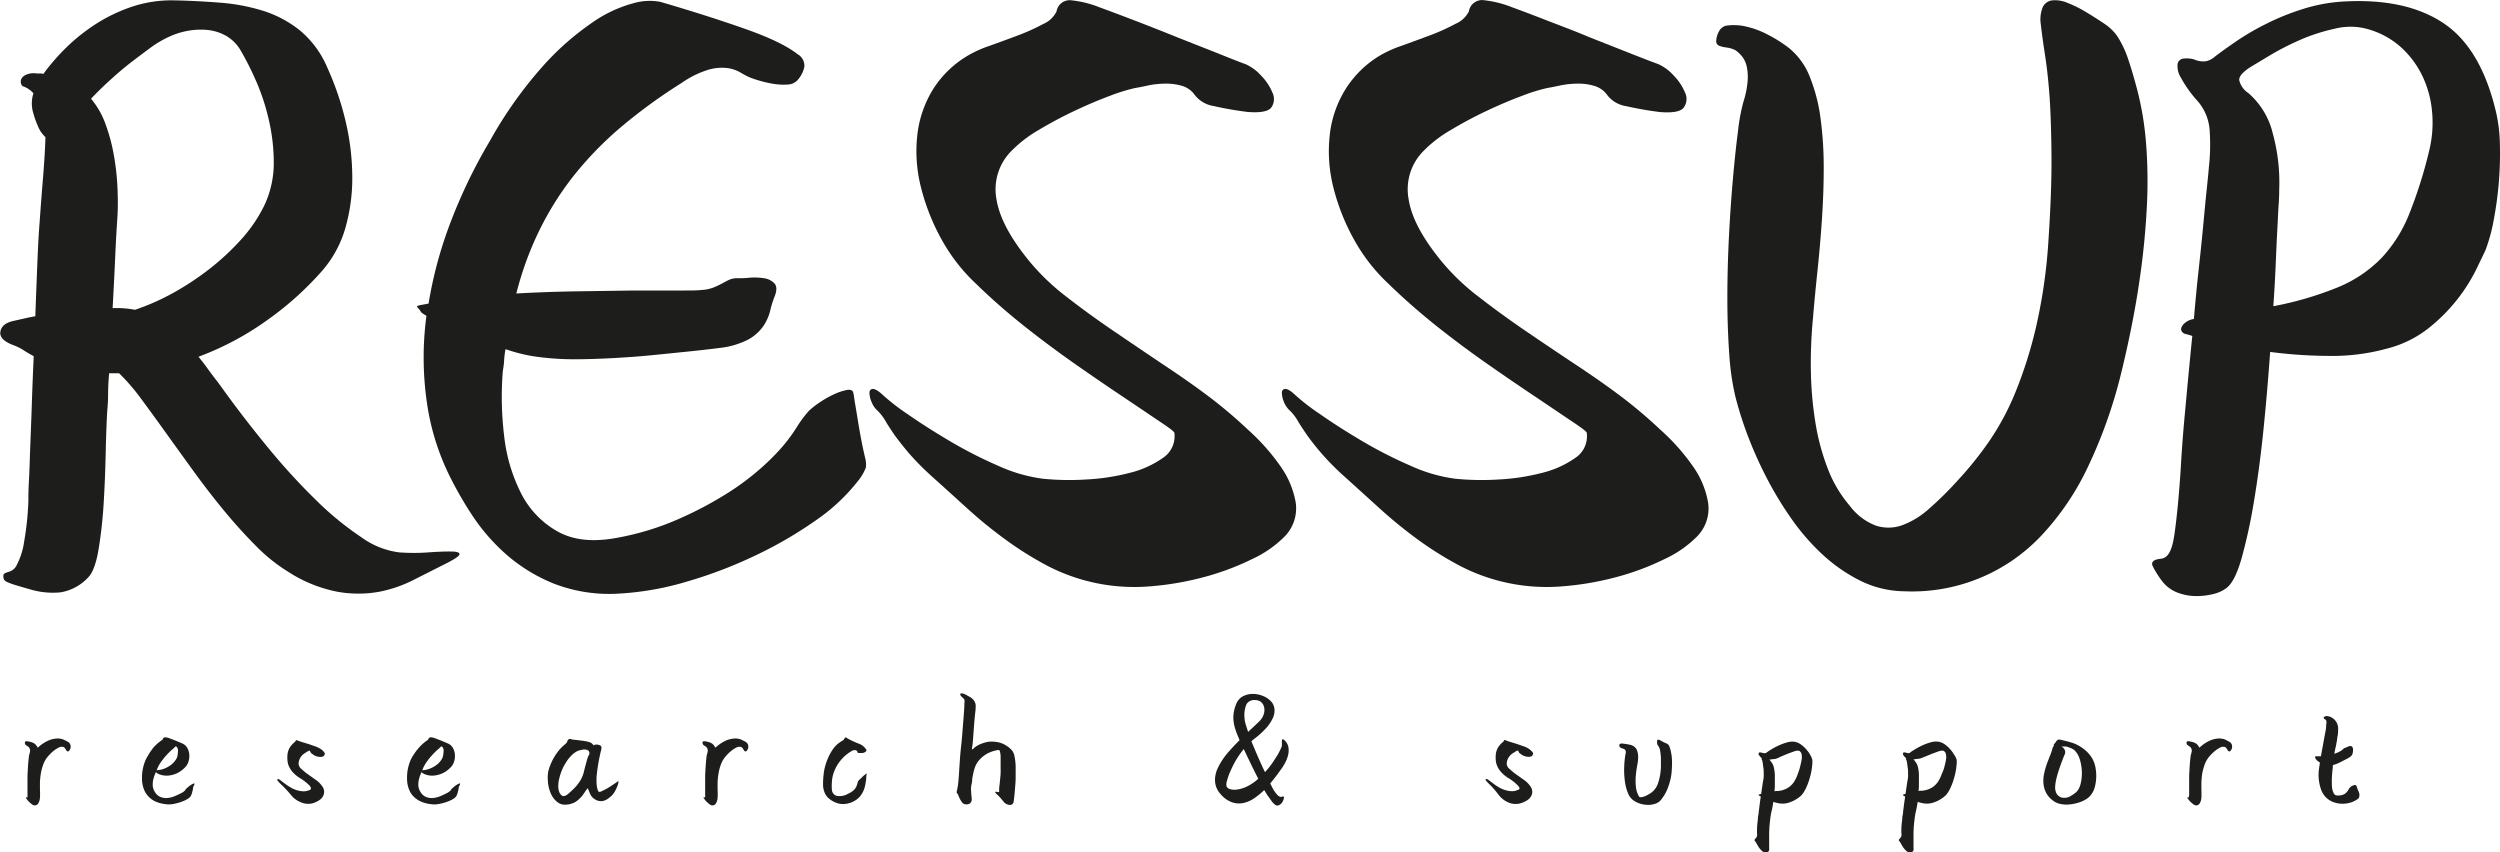 <svg width="453.77" height="154.71" xmlns="http://www.w3.org/2000/svg">
 <defs>
  <style>.cls-1{fill:#1d1d1b;}</style>
 </defs>
 <title>Logo 01</title>
 <g>
  <title>background</title>
  <rect fill="none" id="canvas_background" height="402" width="582" y="-1" x="-1"/>
 </g>
 <g>
  <title>Layer 1</title>
  <path id="svg_1" d="m72.45,100.26a36.33,36.33 0 0 0 5.32,0q2.7,-0.19 4.26,-0.15c1,0 1.48,0.23 1.35,0.58s-1.26,1.05 -3.39,2.08l-5.08,2.57a23.73,23.73 0 0 1 -6.14,2.08a21.32,21.32 0 0 1 -7.45,0a25.19,25.19 0 0 1 -9,-3.63a30.63,30.63 0 0 1 -5.8,-4.64q-2.91,-2.91 -5.71,-6.29t-5.52,-7.12q-2.7,-3.72 -5.13,-7.11t-4.54,-6.24a37,37 0 0 0 -4,-4.64l-1.81,0q-0.19,2.13 -0.19,3.87c0,1.16 -0.08,2.13 -0.15,2.9c-0.13,2.2 -0.22,4.84 -0.29,7.94s-0.19,6.14 -0.38,9.14a80.84,80.84 0 0 1 -0.92,8.18q-0.63,3.68 -1.79,4.93a8.79,8.79 0 0 1 -5.13,2.81a14.45,14.45 0 0 1 -5.61,-0.58c-1.16,-0.33 -2.05,-0.59 -2.66,-0.78a10,10 0 0 1 -1.41,-0.53a1.17,1.17 0 0 1 -0.58,-0.48a1.83,1.83 0 0 1 -0.09,-0.63a0.48,0.48 0 0 1 0.24,-0.44a2.07,2.07 0 0 1 0.58,-0.24a3.74,3.74 0 0 0 0.72,-0.29a2.21,2.21 0 0 0 0.78,-0.78a13.17,13.17 0 0 0 1.45,-4.45a53.32,53.32 0 0 0 0.77,-7.35c0,-0.71 0,-1.93 0.1,-3.68s0.15,-3.8 0.24,-6.19s0.2,-5 0.29,-7.84s0.21,-5.7 0.34,-8.61c-0.71,-0.38 -1.34,-0.75 -1.88,-1.11a9.77,9.77 0 0 0 -1.89,-0.92c-1.68,-0.64 -2.44,-1.45 -2.28,-2.42s0.92,-1.61 2.28,-1.93l2.18,-0.49c0.54,-0.13 1.17,-0.25 1.88,-0.38q0.2,-5.52 0.39,-10.11t0.39,-6.92q0.28,-4.06 0.63,-8.23c0.22,-2.77 0.37,-5.19 0.43,-7.25a5.49,5.49 0 0 1 -1.4,-2.08a14.17,14.17 0 0 1 -0.78,-2.19a5.93,5.93 0 0 1 0,-3.68a4.42,4.42 0 0 0 -1.84,-1.26c-0.13,0 -0.26,-0.14 -0.38,-0.43a1.15,1.15 0 0 1 0,-0.87a1.6,1.6 0 0 1 0.77,-0.76a3.38,3.38 0 0 1 2,-0.29l0.62,0a2.08,2.08 0 0 1 0.63,0.09a38.59,38.59 0 0 1 4.21,-4.84a33.93,33.93 0 0 1 5.52,-4.35a29.17,29.17 0 0 1 6.63,-3.1a22.68,22.68 0 0 1 7.54,-1.06c2.84,0.06 5.63,0.21 8.37,0.43a35.15,35.15 0 0 1 7.74,1.5a20.53,20.53 0 0 1 6.63,3.58a17.89,17.89 0 0 1 4.94,6.78a52.89,52.89 0 0 1 3.24,9.48a44.75,44.75 0 0 1 1.25,10a32.89,32.89 0 0 1 -1.25,9.53a20.37,20.37 0 0 1 -4.41,8a57.24,57.24 0 0 1 -9.53,8.56a53.16,53.16 0 0 1 -12.72,6.82c0.58,0.71 1.16,1.47 1.74,2.27s1.23,1.66 1.94,2.57q4.35,6.09 8.9,11.61a116.85,116.85 0 0 0 8.85,9.67a55.5,55.5 0 0 0 8.18,6.68a14.84,14.84 0 0 0 6.81,2.71zm-41.83,-93.56a19.67,19.67 0 0 0 -3,1.74q-1.61,1.18 -3.55,2.66t-3.87,3.24q-1.93,1.74 -3.68,3.58a14.83,14.83 0 0 1 2.61,4.55a32.09,32.09 0 0 1 1.5,5.51a44.37,44.37 0 0 1 0.68,5.86c0.1,2 0.11,3.82 0,5.56s-0.26,4 -0.39,7s-0.29,6.18 -0.48,9.53a17.37,17.37 0 0 1 4.06,0.3a41.7,41.7 0 0 0 7,-3.1a51.15,51.15 0 0 0 6.63,-4.4a45.41,45.41 0 0 0 5.66,-5.28a26.8,26.8 0 0 0 4.06,-5.9a18,18 0 0 0 1.84,-8a34.26,34.26 0 0 0 -1,-8.22a38.82,38.82 0 0 0 -2.47,-7.21a53.12,53.12 0 0 0 -2.56,-5a7.25,7.25 0 0 0 -2.61,-2.61a8.59,8.59 0 0 0 -3.29,-1.06a12.78,12.78 0 0 0 -3.63,0.14a14,14 0 0 0 -3.51,1.11z" class="cls-1"/>
  <path id="svg_2" d="m157.01,83.04a4.41,4.41 0 0 1 0.15,1.83a9,9 0 0 1 -1.5,2.52a34.19,34.19 0 0 1 -7.5,7a73.84,73.84 0 0 1 -10.94,6.38a81.33,81.33 0 0 1 -12.53,4.79a53.29,53.29 0 0 1 -12.28,2.18a27.94,27.94 0 0 1 -11.71,-1.74a30.23,30.23 0 0 1 -8.76,-5.32a35.41,35.41 0 0 1 -6.24,-7.16a67.7,67.7 0 0 1 -4.16,-7.26a44.17,44.17 0 0 1 -4,-12.82a57.14,57.14 0 0 1 -0.14,-16.11l-0.53,-0.34a2.46,2.46 0 0 1 -0.44,-0.34a3.73,3.73 0 0 0 -0.53,-0.72c-0.16,-0.16 -0.23,-0.28 -0.19,-0.34s0.2,-0.13 0.53,-0.2l1.55,-0.29a75.13,75.13 0 0 1 3.77,-14.17a95.34,95.34 0 0 1 7.35,-15.34a75.78,75.78 0 0 1 9.63,-13.59a49.56,49.56 0 0 1 9,-7.93a23.64,23.64 0 0 1 7.45,-3.49a10.5,10.5 0 0 1 4.88,-0.24q8.61,2.52 15.34,4.89t9.53,4.59a2.4,2.4 0 0 1 1.26,2.28a5.13,5.13 0 0 1 -1.26,2.46a2.45,2.45 0 0 1 -1.74,0.78a11,11 0 0 1 -2.47,-0.1a18.8,18.8 0 0 1 -2.61,-0.58a17.94,17.94 0 0 1 -2,-0.68c-0.52,-0.25 -1.09,-0.56 -1.7,-0.92a6.47,6.47 0 0 0 -2.32,-0.72a8.65,8.65 0 0 0 -3.39,0.34a17.14,17.14 0 0 0 -4.78,2.37a96.62,96.62 0 0 0 -11,8a63.19,63.19 0 0 0 -8.56,8.8a55.26,55.26 0 0 0 -6.29,10a58.41,58.41 0 0 0 -4.16,11.42q5.32,-0.3 10.93,-0.39l10.36,-0.15q4.74,0 8.08,0c2.22,0 3.63,0 4.21,-0.1a6.81,6.81 0 0 0 2.32,-0.49q0.87,-0.37 1.5,-0.72c0.42,-0.23 0.82,-0.44 1.21,-0.63a3.76,3.76 0 0 1 1.64,-0.29c0.52,0 1.23,0 2.13,-0.1a11.32,11.32 0 0 1 2.56,0.1a3.2,3.2 0 0 1 1.89,0.92c0.45,0.48 0.48,1.24 0.1,2.27a16.49,16.49 0 0 0 -0.83,2.62a8.8,8.8 0 0 1 -1.25,2.85a8.08,8.08 0 0 1 -2.76,2.47a15,15 0 0 1 -5.32,1.54q-2.32,0.3 -5.52,0.63t-6.72,0.68c-2.36,0.23 -4.76,0.4 -7.21,0.53s-4.77,0.2 -7,0.2a50.33,50.33 0 0 1 -6.09,-0.39a28.75,28.75 0 0 1 -6.19,-1.45a14.16,14.16 0 0 0 -0.25,1.93a15.24,15.24 0 0 1 -0.24,2a58.75,58.75 0 0 0 0.24,11.85a30.24,30.24 0 0 0 3.11,10.47a16.41,16.41 0 0 0 6.63,6.87q4.26,2.37 10.83,1.11a49.41,49.41 0 0 0 11.08,-3.39a67.2,67.2 0 0 0 8.71,-4.59a46.08,46.08 0 0 0 6.19,-4.6a40,40 0 0 0 3.63,-3.58a29.21,29.21 0 0 0 2.81,-3.72a21.92,21.92 0 0 1 2.32,-3.15a14.74,14.74 0 0 1 1.84,-1.45a18,18 0 0 1 2.61,-1.5a10.33,10.33 0 0 1 2.37,-0.82c0.68,-0.13 1.08,0 1.21,0.39s0.18,1.06 0.34,2s0.34,2 0.53,3.19s0.4,2.36 0.63,3.58s0.47,2.24 0.66,3.08z" class="cls-1"/>
  <path id="svg_3" d="m206.02,15.98a32.15,32.15 0 0 0 -4.55,1.41q-3,1.11 -6.39,2.71a73.92,73.92 0 0 0 -6.53,3.48a23.15,23.15 0 0 0 -4.88,3.73a9.85,9.85 0 0 0 -2.81,8.8q0.78,5.13 6.39,11.8a41.26,41.26 0 0 0 6.38,6q4,3.11 8.47,6.15t9,6.09q4.55,3 8.22,5.76t7.16,6.05a38.22,38.22 0 0 1 5.9,6.62a16.11,16.11 0 0 1 2.81,6.68a7.29,7.29 0 0 1 -2,6.1a20.17,20.17 0 0 1 -5.91,4.11a47.18,47.18 0 0 1 -8.8,3.29a54.06,54.06 0 0 1 -10.06,1.69a34.23,34.23 0 0 1 -18.34,-3.77a62.44,62.44 0 0 1 -7.64,-4.79a82.35,82.35 0 0 1 -6.82,-5.56q-3.2,-2.91 -6.1,-5.52a50.84,50.84 0 0 1 -4.55,-4.55q-1.63,-1.94 -2.66,-3.38c-0.67,-1 -1.21,-1.79 -1.59,-2.47a8.45,8.45 0 0 0 -1.36,-1.79a4.2,4.2 0 0 1 -1.16,-1.65a4.52,4.52 0 0 1 -0.39,-1.64c0,-0.45 0.2,-0.69 0.58,-0.73s1,0.31 1.75,1a38.22,38.22 0 0 0 4.54,3.53q3.39,2.37 7.65,4.89a79.19,79.19 0 0 0 8.8,4.5a28.48,28.48 0 0 0 8.13,2.37a48.28,48.28 0 0 0 7.88,0.14a39,39 0 0 0 7.94,-1.21a17.71,17.71 0 0 0 6,-2.71a4.72,4.72 0 0 0 2.08,-4.54c0,-0.2 -0.86,-0.87 -2.57,-2l-6.53,-4.4q-4,-2.66 -8.85,-6.05t-9.53,-7.11q-4.65,-3.72 -8.52,-7.5a32.31,32.31 0 0 1 -5.8,-7.25a39,39 0 0 1 -4.21,-10.31a26.57,26.57 0 0 1 -0.63,-9.62a20.05,20.05 0 0 1 2.9,-8.23a18.7,18.7 0 0 1 6.39,-6.09a21.76,21.76 0 0 1 3.82,-1.7q2.57,-0.92 5.13,-1.88a37.53,37.53 0 0 0 4.6,-2.08a4.73,4.73 0 0 0 2.41,-2.28a2.43,2.43 0 0 1 2.81,-2a19.14,19.14 0 0 1 5,1.26q2.13,0.77 6.05,2.27t8,3.15l7.6,3q3.48,1.41 4.83,1.89a8.17,8.17 0 0 1 2.76,2a9.65,9.65 0 0 1 2.13,3.15a2.68,2.68 0 0 1 -0.19,2.71c-0.55,0.74 -2,1 -4.31,0.82a61.73,61.73 0 0 1 -6.14,-1.07a5.37,5.37 0 0 1 -3.44,-2a4.42,4.42 0 0 0 -2.19,-1.63a10.12,10.12 0 0 0 -3,-0.44a16.55,16.55 0 0 0 -3.1,0.29c-0.96,0.22 -1.85,0.39 -2.56,0.51z" class="cls-1"/>
  <path id="svg_4" d="m280.82,15.98a31.72,31.72 0 0 0 -4.54,1.41c-2,0.74 -4.13,1.64 -6.39,2.71a71.21,71.21 0 0 0 -6.53,3.48a23,23 0 0 0 -4.89,3.73a9.84,9.84 0 0 0 -2.8,8.8q0.76,5.13 6.38,11.8a40.92,40.92 0 0 0 6.39,6q4,3.11 8.46,6.15t9.05,6.09q4.55,3 8.22,5.76t7.16,6.05a38.3,38.3 0 0 1 5.91,6.62a16,16 0 0 1 2.8,6.68a7.23,7.23 0 0 1 -2,6.1a20.11,20.11 0 0 1 -5.9,4.11a47.28,47.28 0 0 1 -8.81,3.29a53.92,53.92 0 0 1 -10.06,1.69a34.22,34.22 0 0 1 -18.33,-3.77a62.56,62.56 0 0 1 -7.65,-4.79a84,84 0 0 1 -6.82,-5.56l-6.09,-5.52a48.29,48.29 0 0 1 -4.55,-4.55q-1.65,-1.94 -2.66,-3.38c-0.68,-1 -1.21,-1.79 -1.6,-2.47a8.75,8.75 0 0 0 -1.35,-1.79a4.22,4.22 0 0 1 -1.17,-1.65a4.69,4.69 0 0 1 -0.38,-1.64c0,-0.45 0.19,-0.69 0.58,-0.73s1,0.31 1.74,1a38.57,38.57 0 0 0 4.55,3.53q3.38,2.37 7.64,4.89a79.34,79.34 0 0 0 8.81,4.5a28.52,28.52 0 0 0 8.12,2.37a48.43,48.43 0 0 0 7.89,0.14a38.9,38.9 0 0 0 7.93,-1.21a17.71,17.71 0 0 0 6,-2.71a4.7,4.7 0 0 0 2.08,-4.54c0,-0.2 -0.85,-0.87 -2.56,-2l-6.53,-4.4q-4,-2.66 -8.86,-6.05t-9.53,-7.11q-4.63,-3.72 -8.51,-7.5a32.38,32.38 0 0 1 -5.81,-7.25a39,39 0 0 1 -4.21,-10.31a26.78,26.78 0 0 1 -0.62,-9.62a19.77,19.77 0 0 1 2.9,-8.23a18.66,18.66 0 0 1 6.34,-6.11a21.93,21.93 0 0 1 3.83,-1.7q2.55,-0.92 5.12,-1.88a36.86,36.86 0 0 0 4.6,-2.08a4.76,4.76 0 0 0 2.45,-2.28a2.42,2.42 0 0 1 2.81,-2a19.23,19.23 0 0 1 5,1.26c1.41,0.51 3.43,1.27 6,2.27s5.29,2 8,3.15l7.6,3q3.59,1.42 4.92,1.89a8.15,8.15 0 0 1 2.75,2a9.65,9.65 0 0 1 2.13,3.15a2.66,2.66 0 0 1 -0.21,2.75c-0.55,0.74 -2,1 -4.31,0.82a62.25,62.25 0 0 1 -6.14,-1.07a5.34,5.34 0 0 1 -3.43,-2a4.41,4.41 0 0 0 -2.26,-1.65a10,10 0 0 0 -3,-0.44a16.52,16.52 0 0 0 -3.09,0.29c-1,0.22 -1.86,0.39 -2.57,0.51z" class="cls-1"/>
  <path id="svg_5" d="m316.44,18.5a16.82,16.82 0 0 0 0.77,-3.82a9,9 0 0 0 -0.19,-2.71a4.61,4.61 0 0 0 -0.87,-1.79a6.25,6.25 0 0 0 -1.16,-1.07a5.22,5.22 0 0 0 -1.55,-0.48a5.69,5.69 0 0 1 -1.31,-0.29a0.92,0.92 0 0 1 -0.63,-0.73a4,4 0 0 1 0.49,-1.88a1.94,1.94 0 0 1 1.63,-1.11a9.68,9.68 0 0 1 3.1,0.15a15.91,15.91 0 0 1 3.9,1.39a25.52,25.52 0 0 1 4.11,2.57a12.73,12.73 0 0 1 3.77,5.22a31,31 0 0 1 1.94,7.5a66.75,66.75 0 0 1 0.58,9c0,3.16 -0.12,6.36 -0.34,9.58s-0.5,6.35 -0.82,9.39s-0.58,5.77 -0.78,8.22a85.13,85.13 0 0 0 -0.39,9.82a65,65 0 0 0 0.83,9.29a41.14,41.14 0 0 0 2.22,8.27a22.71,22.71 0 0 0 4,6.77a10.6,10.6 0 0 0 4.79,3.63a7.4,7.4 0 0 0 4.74,-0.09a15.26,15.26 0 0 0 4.88,-3a62.45,62.45 0 0 0 5.33,-5.28a63.1,63.1 0 0 0 5.51,-6.87a47.11,47.11 0 0 0 4.89,-9.14a78.66,78.66 0 0 0 3.77,-12.09a96.84,96.84 0 0 0 2.18,-15.63q0.58,-8.72 0.53,-15t-0.34,-10.7c-0.22,-3 -0.5,-5.48 -0.82,-7.55s-0.58,-3.93 -0.77,-5.61a5.86,5.86 0 0 1 0.38,-3.24a2.21,2.21 0 0 1 1.75,-1.16a5.65,5.65 0 0 1 2.75,0.48a22.08,22.08 0 0 1 3.24,1.6c1.49,0.9 2.7,1.68 3.63,2.32a8.24,8.24 0 0 1 2.32,2.42a18.17,18.17 0 0 1 1.7,3.63q0.76,2.17 1.74,5.85a56.35,56.35 0 0 1 1.55,9.19a87.87,87.87 0 0 1 0.19,11.76a140,140 0 0 1 -1.45,14.31q-1.16,7.78 -3.39,16.79a88.21,88.21 0 0 1 -5.85,16.3a48.34,48.34 0 0 1 -8.37,12.4a32.21,32.21 0 0 1 -25.06,10.21a18.44,18.44 0 0 1 -7.93,-1.93a29.67,29.67 0 0 1 -6.83,-4.74a40.29,40.29 0 0 1 -5.7,-6.58a64.64,64.64 0 0 1 -4.55,-7.55a73,73 0 0 1 -3.39,-7.64a65.87,65.87 0 0 1 -2.17,-6.87a46.8,46.8 0 0 1 -1.12,-7.79c-0.22,-3.13 -0.34,-6.52 -0.34,-10.16s0.1,-7.36 0.29,-11.13s0.44,-7.3 0.73,-10.59s0.6,-6.16 0.92,-8.62a33.6,33.6 0 0 1 0.97,-5.22z" class="cls-1"/>
  <path id="svg_6" d="m453.07,20.43a28.1,28.1 0 0 1 0.68,5.76a63.88,63.88 0 0 1 -0.19,6.87a65.6,65.6 0 0 1 -0.92,6.82a31.61,31.61 0 0 1 -1.5,5.52c-0.39,0.84 -1,2.08 -1.79,3.72a31.14,31.14 0 0 1 -3.34,5.23a31.62,31.62 0 0 1 -5.27,5.27a20.19,20.19 0 0 1 -7.6,3.68a37.28,37.28 0 0 1 -10.45,1.3a85.15,85.15 0 0 1 -10.64,-0.72q-0.49,7 -1.21,14.08c-0.48,4.74 -1.07,9.11 -1.74,13.11a97.06,97.06 0 0 1 -2.23,10.25c-0.81,2.84 -1.72,4.65 -2.76,5.42a6.5,6.5 0 0 1 -2.32,1.07a12.51,12.51 0 0 1 -3.14,0.38a9.46,9.46 0 0 1 -3.29,-0.58a6.43,6.43 0 0 1 -2.76,-1.93a17.24,17.24 0 0 1 -1.84,-2.86c-0.39,-0.8 0.1,-1.27 1.45,-1.4s2.05,-1.55 2.47,-4.45s0.79,-6.71 1.11,-11.42c0.07,-1.22 0.16,-2.74 0.29,-4.55s0.29,-3.77 0.49,-5.9s0.4,-4.38 0.63,-6.77s0.46,-4.84 0.72,-7.35a11.83,11.83 0 0 0 -1.16,-0.34a1.12,1.12 0 0 1 -0.77,-0.53c-0.2,-0.33 -0.1,-0.73 0.29,-1.21a3.19,3.19 0 0 1 1.93,-1c0.26,-3.1 0.55,-6.11 0.87,-9s0.6,-5.62 0.83,-8.08s0.43,-4.58 0.62,-6.38s0.33,-3.13 0.39,-4a37.17,37.17 0 0 0 0.15,-6.77a9,9 0 0 0 -2.18,-5.32a21.77,21.77 0 0 1 -3.1,-4.36a3.86,3.86 0 0 1 -0.53,-2.46a1.23,1.23 0 0 1 1.16,-0.91a4.77,4.77 0 0 1 1.89,0.19a4,4 0 0 0 2.18,0.29a3.76,3.76 0 0 0 1.59,-0.87c0.84,-0.64 2.05,-1.52 3.63,-2.61a45.81,45.81 0 0 1 5.52,-3.24a43.34,43.34 0 0 1 6.82,-2.76a29.86,29.86 0 0 1 7.64,-1.36q11.13,-0.57 17.9,4t9.48,16.17zm-12.19,7.07a21.33,21.33 0 0 0 0.58,-7a19,19 0 0 0 -1.69,-6.53a17,17 0 0 0 -3.92,-5.35a15.15,15.15 0 0 0 -6.29,-3.39a11.53,11.53 0 0 0 -5.85,0a33.09,33.09 0 0 0 -6.2,2a50.56,50.56 0 0 0 -5.32,2.71l-3.33,2c-1.68,1 -2.49,1.9 -2.42,2.61a3.79,3.79 0 0 0 1.64,2.33a14,14 0 0 1 4.45,7.35a33.82,33.82 0 0 1 1.16,10.35c0,0.39 0,1.21 -0.09,2.47s-0.15,2.8 -0.25,4.64s-0.19,3.94 -0.29,6.29s-0.24,4.89 -0.43,7.6a60.42,60.42 0 0 0 11.85,-3.49a23.52,23.52 0 0 0 7.79,-5.27a25.32,25.32 0 0 0 5,-7.93a81.63,81.63 0 0 0 3.61,-11.39z" class="cls-1"/>
  <path id="svg_7" d="m12.29,134.62a0.94,0.94 0 0 1 0.36,0.32a0.91,0.91 0 0 1 0.16,0.4a1.26,1.26 0 0 1 0,0.39a1.15,1.15 0 0 1 -0.13,0.34c-0.24,0.42 -0.48,0.44 -0.72,0s-0.45,-0.52 -0.65,-0.52l-0.31,0a2.82,2.82 0 0 0 -0.54,0.24a5.47,5.47 0 0 0 -0.76,0.52a8,8 0 0 0 -0.94,0.92a4.74,4.74 0 0 0 -0.91,1.53a9,9 0 0 0 -0.45,1.73a12,12 0 0 0 -0.15,1.63c0,0.51 0,0.92 0,1.22a11.34,11.34 0 0 1 0,1.46a2.3,2.3 0 0 1 -0.29,1a0.72,0.72 0 0 1 -0.43,0.35a0.71,0.71 0 0 1 -0.45,0a2.25,2.25 0 0 1 -0.46,-0.3a5.5,5.5 0 0 1 -0.42,-0.38l-0.2,-0.23l-0.22,-0.3c-0.07,-0.09 -0.1,-0.16 -0.09,-0.2s0.07,0 0.21,0s0.06,0 0.09,-0.14a3.08,3.08 0 0 0 0,-0.51q0,-0.31 0,-0.75t0,-0.87c0,-0.37 0,-0.85 0,-1.43s0.05,-1.16 0.08,-1.73s0.08,-1.11 0.13,-1.6a4.77,4.77 0 0 1 0.18,-1a1.3,1.3 0 0 0 0.08,-0.55a0.86,0.86 0 0 0 -0.13,-0.4a0.81,0.81 0 0 0 -0.27,-0.28l-0.31,-0.2a0.44,0.44 0 0 1 -0.16,-0.19a0.56,0.56 0 0 1 -0.08,-0.26a0.29,0.29 0 0 1 0.09,-0.22c0.05,-0.06 0.14,-0.08 0.28,-0.07a5.27,5.27 0 0 1 0.82,0.17a2.39,2.39 0 0 1 0.53,0.24a1.26,1.26 0 0 1 0.35,0.34c0.09,0.13 0.19,0.27 0.28,0.42a6.85,6.85 0 0 1 2,-1.33a4.5,4.5 0 0 1 1.58,-0.34a2.93,2.93 0 0 1 1.14,0.22l0.71,0.36z" class="cls-1"/>
  <path id="svg_8" d="m28.41,139.81a4.46,4.46 0 0 0 1.51,-0.34a5.07,5.07 0 0 0 1.17,-0.68a3.67,3.67 0 0 0 0.77,-0.82a2,2 0 0 0 0.35,-0.78a7.06,7.06 0 0 0 0.1,-0.93a1,1 0 0 0 -0.19,-0.64c-0.14,-0.16 -0.25,-0.17 -0.36,-0.05a4.58,4.58 0 0 1 -0.53,0.5c-0.14,0.12 -0.34,0.3 -0.58,0.54s-0.48,0.51 -0.74,0.81s-0.49,0.61 -0.73,0.95a6.77,6.77 0 0 0 -0.57,1l-0.41,1a6.51,6.51 0 0 0 -0.35,1a4.29,4.29 0 0 0 -0.13,1a2.46,2.46 0 0 0 0.19,1a3,3 0 0 0 0.43,0.7a2.09,2.09 0 0 0 0.77,0.58a2.76,2.76 0 0 0 1.17,0.2a4.52,4.52 0 0 0 1.66,-0.44c0.54,-0.24 0.91,-0.42 1.12,-0.54a2.32,2.32 0 0 0 0.42,-0.3a1,1 0 0 0 0.2,-0.26a1.6,1.6 0 0 1 0.42,-0.41a3.59,3.59 0 0 1 1,-0.67c0.23,-0.08 0.27,0 0.13,0.29a1.48,1.48 0 0 0 -0.2,0.56c0,0.21 -0.08,0.43 -0.13,0.65a3.11,3.11 0 0 1 -0.21,0.63a1.36,1.36 0 0 1 -0.44,0.52a4.38,4.38 0 0 1 -0.76,0.43a8.33,8.33 0 0 1 -1,0.37a9.62,9.62 0 0 1 -1.09,0.26a3.79,3.79 0 0 1 -1,0.06a7.69,7.69 0 0 1 -1.33,-0.22a5.37,5.37 0 0 1 -1.24,-0.5a4.22,4.22 0 0 1 -1,-0.84a3.8,3.8 0 0 1 -0.73,-1.24a5.21,5.21 0 0 1 -0.32,-1.56a9,9 0 0 1 0.07,-1.65a8.36,8.36 0 0 1 0.38,-1.55a6.07,6.07 0 0 1 0.61,-1.25a10.1,10.1 0 0 1 1.07,-1.57a7.63,7.63 0 0 1 0.86,-0.82c0.25,-0.2 0.43,-0.34 0.57,-0.43a0.54,0.54 0 0 0 0.25,-0.3a0.28,0.28 0 0 1 0.23,-0.21a0.82,0.82 0 0 1 0.44,0a2.84,2.84 0 0 1 0.62,0.19l0.84,0.32l0.81,0.34c0.26,0.1 0.44,0.18 0.54,0.23a1.86,1.86 0 0 1 0.91,0.79a2.84,2.84 0 0 1 0.37,1.14a3.42,3.42 0 0 1 -0.1,1.23a2.62,2.62 0 0 1 -0.54,1.05a5.17,5.17 0 0 1 -1.4,1.11a4.69,4.69 0 0 1 -1.43,0.47a3.7,3.7 0 0 1 -1.29,0a3.17,3.17 0 0 1 -1,-0.35a0.77,0.77 0 0 1 -0.34,-0.36c-0.05,-0.12 0.01,-0.2 0.16,-0.21z" class="cls-1"/>
  <path id="svg_9" d="m54.2,138.62a1.28,1.28 0 0 0 0.51,0.95a12.09,12.09 0 0 0 1.22,1l1.42,1a4.49,4.49 0 0 1 1.11,1.11a1.65,1.65 0 0 1 0.07,2a2.43,2.43 0 0 1 -0.77,0.68a5.24,5.24 0 0 1 -1,0.44a3.28,3.28 0 0 1 -2.14,-0.18a4.34,4.34 0 0 1 -1.89,-1.43a20.69,20.69 0 0 0 -1.43,-1.55a9.21,9.21 0 0 1 -0.85,-0.87a0.7,0.7 0 0 1 -0.14,-0.24a0.09,0.09 0 0 1 0.07,-0.1a0.48,0.48 0 0 1 0.17,0a0.62,0.62 0 0 1 0.19,0.07l0.28,0.21c0.13,0.1 0.27,0.22 0.44,0.34l0.54,0.4q0.3,0.21 0.6,0.39a5.37,5.37 0 0 0 1.36,0.61a4.77,4.77 0 0 0 1.07,0.18a2.8,2.8 0 0 0 0.77,-0.09c0.2,-0.07 0.37,-0.13 0.5,-0.19s0.24,-0.34 -0.06,-0.7a8.65,8.65 0 0 0 -1.85,-1.45a5.89,5.89 0 0 1 -1.34,-1.14a4.36,4.36 0 0 1 -0.67,-1.12a3.37,3.37 0 0 1 -0.21,-1a6.15,6.15 0 0 1 0,-0.87a3.06,3.06 0 0 1 0.5,-1.49a4.23,4.23 0 0 1 0.82,-0.89a0.69,0.69 0 0 0 0.17,-0.2a0.37,0.37 0 0 1 0.07,-0.14s0.07,0 0.13,0l0.37,0.14a6.83,6.83 0 0 0 0.73,0.24l1.14,0.35l1.2,0.42a4,4 0 0 1 0.91,0.45a2.57,2.57 0 0 1 0.69,0.67c0.11,0.18 0.06,0.37 -0.13,0.58a0.56,0.56 0 0 1 -0.38,0.17a1.83,1.83 0 0 1 -0.52,0a2.64,2.64 0 0 1 -0.52,-0.13a1.59,1.59 0 0 1 -0.37,-0.18c-0.16,-0.11 -0.29,-0.21 -0.41,-0.28a0.7,0.7 0 0 1 -0.24,-0.32c-0.06,-0.17 -0.13,-0.24 -0.22,-0.21l-0.38,0.19c-0.12,0.09 -0.26,0.18 -0.44,0.29a2.72,2.72 0 0 0 -0.5,0.42a2.37,2.37 0 0 0 -0.4,0.62a2.17,2.17 0 0 0 -0.19,0.85z" class="cls-1"/>
  <path id="svg_10" d="m76.62,139.81a4.46,4.46 0 0 0 1.51,-0.34a5.07,5.07 0 0 0 1.17,-0.68a3.67,3.67 0 0 0 0.77,-0.82a2,2 0 0 0 0.35,-0.78a7.06,7.06 0 0 0 0.1,-0.93a1,1 0 0 0 -0.19,-0.64c-0.14,-0.16 -0.25,-0.17 -0.36,-0.05a4.58,4.58 0 0 1 -0.53,0.5c-0.14,0.12 -0.34,0.3 -0.58,0.54s-0.48,0.51 -0.74,0.81s-0.49,0.61 -0.73,0.95a6.77,6.77 0 0 0 -0.57,1l-0.41,1a6.51,6.51 0 0 0 -0.35,1a4.29,4.29 0 0 0 -0.13,1a2.46,2.46 0 0 0 0.19,1a3,3 0 0 0 0.43,0.7a2.09,2.09 0 0 0 0.77,0.58a2.76,2.76 0 0 0 1.17,0.2a4.52,4.52 0 0 0 1.66,-0.44c0.54,-0.24 0.91,-0.42 1.12,-0.54a2.32,2.32 0 0 0 0.42,-0.3a1,1 0 0 0 0.2,-0.26a1.6,1.6 0 0 1 0.42,-0.41a3.59,3.59 0 0 1 1,-0.67c0.23,-0.08 0.27,0 0.13,0.29a1.48,1.48 0 0 0 -0.2,0.56c0,0.21 -0.08,0.43 -0.13,0.65a3.11,3.11 0 0 1 -0.21,0.63a1.36,1.36 0 0 1 -0.44,0.52a4.38,4.38 0 0 1 -0.76,0.43a8.33,8.33 0 0 1 -1,0.37a9.62,9.62 0 0 1 -1.09,0.26a3.79,3.79 0 0 1 -1.05,0.06a7.69,7.69 0 0 1 -1.33,-0.22a5.37,5.37 0 0 1 -1.24,-0.5a4.22,4.22 0 0 1 -1.05,-0.84a3.8,3.8 0 0 1 -0.73,-1.24a5.21,5.21 0 0 1 -0.32,-1.56a9,9 0 0 1 0.07,-1.65a8.36,8.36 0 0 1 0.38,-1.55a6.07,6.07 0 0 1 0.61,-1.25a10.1,10.1 0 0 1 1.17,-1.57a7.63,7.63 0 0 1 0.86,-0.82a6,6 0 0 1 0.57,-0.43a0.54,0.54 0 0 0 0.25,-0.3a0.28,0.28 0 0 1 0.23,-0.21a0.82,0.82 0 0 1 0.44,0a2.84,2.84 0 0 1 0.62,0.19l0.84,0.32l0.81,0.34c0.26,0.1 0.44,0.18 0.54,0.23a1.86,1.86 0 0 1 0.91,0.79a2.84,2.84 0 0 1 0.37,1.14a3.42,3.42 0 0 1 -0.1,1.23a2.62,2.62 0 0 1 -0.54,1.05a5.17,5.17 0 0 1 -1.4,1.11a4.69,4.69 0 0 1 -1.43,0.47a3.7,3.7 0 0 1 -1.29,0a3.17,3.17 0 0 1 -1,-0.35a0.77,0.77 0 0 1 -0.34,-0.36c-0.05,-0.12 0.01,-0.2 0.16,-0.21z" class="cls-1"/>
  <path id="svg_11" d="m112.11,141.84c0.11,-0.11 0.16,-0.08 0.14,0.1a2.65,2.65 0 0 1 -0.18,0.7a6.34,6.34 0 0 1 -0.43,0.94a3.24,3.24 0 0 1 -0.58,0.8a5.85,5.85 0 0 1 -0.67,0.56a2.43,2.43 0 0 1 -0.73,0.38a1.84,1.84 0 0 1 -0.81,0.08a2.08,2.08 0 0 1 -0.88,-0.33a2.11,2.11 0 0 1 -0.82,-0.89c-0.16,-0.36 -0.31,-0.72 -0.44,-1.08a0.1,0.1 0 0 0 0,0a0.07,0.07 0 0 1 0,-0.05a4.06,4.06 0 0 0 -0.32,0.37c-0.1,0.14 -0.19,0.26 -0.26,0.37a5.72,5.72 0 0 1 -1.56,1.69a3.7,3.7 0 0 1 -2.12,0.57a2,2 0 0 1 -1.18,-0.39a3.73,3.73 0 0 1 -0.95,-1a5.56,5.56 0 0 1 -0.64,-1.46a7.08,7.08 0 0 1 -0.25,-1.72a5.56,5.56 0 0 1 0.19,-1.86a10.75,10.75 0 0 1 0.7,-1.71a9.62,9.62 0 0 1 0.9,-1.42a6.8,6.8 0 0 1 0.89,-1l0.57,-0.51a1.39,1.39 0 0 0 0.22,-0.23a0.19,0.19 0 0 0 0.05,-0.12s0,-0.09 0.06,-0.19a0.83,0.83 0 0 1 0.23,-0.26c0.09,-0.07 0.24,-0.07 0.46,0a2.37,2.37 0 0 0 0.51,0.09l0.72,0.08l0.75,0.09l0.65,0.1a5.11,5.11 0 0 1 0.77,0.21a1,1 0 0 1 0.37,0.23l0.16,0.15a0.6,0.6 0 0 1 0.13,0.21a0.51,0.51 0 0 1 0.12,-0.13a0.64,0.64 0 0 1 0.21,-0.05a1.38,1.38 0 0 1 0.94,0.2q0.23,0.21 0.09,0.75a32.4,32.4 0 0 0 -0.78,4.31a9.72,9.72 0 0 0 0,2.34a3,3 0 0 0 0.25,0.85c0.09,0.16 0.3,0.17 0.62,0s0.41,-0.19 0.7,-0.34s0.57,-0.33 0.85,-0.51s0.56,-0.36 0.82,-0.54a6.26,6.26 0 0 0 0.53,-0.38zm-5.17,-4.88a0.69,0.69 0 0 0 0,-0.5a0.55,0.55 0 0 0 -0.25,-0.29a1.29,1.29 0 0 0 -0.42,-0.12a2,2 0 0 0 -0.43,0l-0.61,0.13a2.41,2.41 0 0 0 -0.72,0.31a4.38,4.38 0 0 0 -0.85,0.7a6.83,6.83 0 0 0 -1,1.32a8.39,8.39 0 0 0 -0.7,1.37a9.79,9.79 0 0 0 -0.46,1.46a5.91,5.91 0 0 0 -0.17,1.33a2.63,2.63 0 0 0 0.15,1a1.55,1.55 0 0 0 0.47,0.71a0.61,0.61 0 0 0 0.52,0.09a1.54,1.54 0 0 0 0.55,-0.29c0.18,-0.15 0.36,-0.3 0.54,-0.47s0.5,-0.46 0.75,-0.71a7,7 0 0 0 0.69,-0.84a5.52,5.52 0 0 0 0.57,-0.93a5.61,5.61 0 0 0 0.39,-1.06q0.18,-0.77 0.33,-1.29c0.09,-0.36 0.18,-0.66 0.25,-0.92s0.14,-0.46 0.2,-0.63s0.17,-0.25 0.2,-0.37z" class="cls-1"/>
  <path id="svg_12" d="m135.29,134.62a0.94,0.94 0 0 1 0.36,0.32a0.91,0.91 0 0 1 0.16,0.4a1.26,1.26 0 0 1 0,0.39a1.15,1.15 0 0 1 -0.13,0.34c-0.24,0.42 -0.48,0.44 -0.72,0s-0.45,-0.52 -0.65,-0.52l-0.31,0a2.82,2.82 0 0 0 -0.54,0.24a5.47,5.47 0 0 0 -0.76,0.52a8,8 0 0 0 -0.94,0.92a4.74,4.74 0 0 0 -0.91,1.53a9,9 0 0 0 -0.45,1.73a12,12 0 0 0 -0.15,1.63c0,0.51 0,0.92 0,1.22a11.34,11.34 0 0 1 0,1.46a2.3,2.3 0 0 1 -0.29,1a0.72,0.72 0 0 1 -0.43,0.35a0.71,0.71 0 0 1 -0.45,0a2,2 0 0 1 -0.46,-0.3a5.5,5.5 0 0 1 -0.42,-0.38l-0.2,-0.23l-0.22,-0.3c-0.07,-0.09 -0.1,-0.16 -0.09,-0.2s0.07,0 0.21,0s0.06,0 0.09,-0.14a4.8,4.8 0 0 0 0,-0.51q0,-0.31 0,-0.75c0,-0.28 0,-0.57 0,-0.87s0,-0.85 0,-1.43s0.05,-1.16 0.08,-1.73s0.08,-1.11 0.13,-1.6a4.77,4.77 0 0 1 0.18,-1a1.3,1.3 0 0 0 0.08,-0.55a1,1 0 0 0 -0.13,-0.4a0.91,0.91 0 0 0 -0.27,-0.28l-0.31,-0.2a0.44,0.44 0 0 1 -0.16,-0.19a0.56,0.56 0 0 1 -0.08,-0.26a0.29,0.29 0 0 1 0.09,-0.22c0,-0.06 0.14,-0.08 0.28,-0.07a5.27,5.27 0 0 1 0.82,0.17a2.39,2.39 0 0 1 0.53,0.24a1.42,1.42 0 0 1 0.35,0.34c0.09,0.13 0.19,0.27 0.28,0.42a6.85,6.85 0 0 1 2,-1.33a4.5,4.5 0 0 1 1.58,-0.34a2.93,2.93 0 0 1 1.14,0.22l0.71,0.36z" class="cls-1"/>
  <path id="svg_13" d="m152.62,134.62a2,2 0 0 1 0.32,-0.2a0.74,0.74 0 0 0 0.31,-0.32c0.09,-0.17 0.17,-0.25 0.25,-0.25a0.44,0.44 0 0 1 0.27,0.14l0.33,0.19l0.58,0.29l0.65,0.29c0.22,0.1 0.4,0.17 0.54,0.22a2.61,2.61 0 0 1 1.34,1.05a0.27,0.27 0 0 1 0,0.31a0.69,0.69 0 0 1 -0.28,0.22a1.61,1.61 0 0 1 -0.39,0.12l-0.34,0l-0.38,0a0.16,0.16 0 0 1 -0.16,-0.13a0.57,0.57 0 0 0 -0.12,-0.23a0.38,0.38 0 0 0 -0.23,-0.15a0.94,0.94 0 0 0 -0.37,0a1.42,1.42 0 0 0 -0.49,0.23a7.32,7.32 0 0 0 -2,1.78a7.12,7.12 0 0 0 -1.07,1.92a6,6 0 0 0 -0.38,1.82a8.33,8.33 0 0 0 0,1.47a1.24,1.24 0 0 0 0.84,1.06a3,3 0 0 0 2.11,-0.39a3.45,3.45 0 0 0 1.06,-0.69a2.32,2.32 0 0 0 0.45,-0.67a4.79,4.79 0 0 0 0.2,-0.61a1.06,1.06 0 0 1 0.31,-0.55c0.12,-0.1 0.27,-0.24 0.43,-0.4s0.32,-0.31 0.47,-0.44l0.36,-0.27c0.09,-0.05 0.12,0 0.1,0a3.55,3.55 0 0 0 -0.1,0.66q0,0.39 -0.09,0.87a7.73,7.73 0 0 1 -0.21,1a4.22,4.22 0 0 1 -0.47,1.08a3.58,3.58 0 0 1 -0.87,1a4.38,4.38 0 0 1 -1.18,0.65a4.3,4.3 0 0 1 -1.34,0.25a3.26,3.26 0 0 1 -1.34,-0.25a4.27,4.27 0 0 1 -1.41,-0.88a2.76,2.76 0 0 1 -0.72,-1.14a4.08,4.08 0 0 1 -0.21,-1.44a15.07,15.07 0 0 1 0.12,-1.8a9.07,9.07 0 0 1 0.36,-1.7a10.92,10.92 0 0 1 0.66,-1.65a8.92,8.92 0 0 1 0.92,-1.45a5.08,5.08 0 0 1 1.17,-1.01z" class="cls-1"/>
  <path id="svg_14" d="m175.07,127.49a1.57,1.57 0 0 0 0,-0.35a0.44,0.44 0 0 0 -0.07,-0.22a1.63,1.63 0 0 0 -0.19,-0.21a4,4 0 0 1 -0.31,-0.3a0.59,0.59 0 0 1 -0.2,-0.34a0.2,0.2 0 0 1 0.09,-0.2a0.51,0.51 0 0 1 0.31,0a1.54,1.54 0 0 1 0.42,0.13c0.32,0.17 0.65,0.35 1,0.55a2.2,2.2 0 0 1 0.79,0.81a1.74,1.74 0 0 1 0.17,0.53a3.21,3.21 0 0 1 0,0.71c0,0.27 -0.05,0.58 -0.09,0.94s-0.08,0.76 -0.12,1.23s-0.07,0.93 -0.11,1.41s-0.07,0.94 -0.1,1.38s-0.06,0.81 -0.09,1.15a6.66,6.66 0 0 1 -0.1,0.78c-0.06,0.35 -0.06,0.53 0,0.53s0.17,-0.09 0.38,-0.3a3.66,3.66 0 0 1 0.48,-0.34a5.24,5.24 0 0 1 0.75,-0.37a8.07,8.07 0 0 1 0.91,-0.29a3.87,3.87 0 0 1 0.95,-0.12a6.86,6.86 0 0 1 0.82,0.06a4.34,4.34 0 0 1 1,0.23a4.4,4.4 0 0 1 1,0.52a4,4 0 0 1 1,0.89a2.82,2.82 0 0 1 0.41,1.13a10.3,10.3 0 0 1 0.18,1.68c0,0.62 0,1.27 0,1.93s-0.05,1.3 -0.1,1.9s-0.09,1.12 -0.14,1.57s-0.09,0.76 -0.12,0.93a0.7,0.7 0 0 1 -0.26,0.54a0.73,0.73 0 0 1 -0.45,0.12a1.2,1.2 0 0 1 -0.48,-0.11a1.13,1.13 0 0 1 -0.34,-0.19a0.91,0.91 0 0 1 -0.27,-0.26l-0.35,-0.41c-0.12,-0.15 -0.24,-0.3 -0.38,-0.45s-0.26,-0.27 -0.38,-0.38a2.73,2.73 0 0 1 -0.4,-0.41c-0.06,-0.08 -0.07,-0.14 0,-0.17a0.2,0.2 0 0 1 0.16,0a0.34,0.34 0 0 1 0.15,0c0.23,0.07 0.35,0.09 0.36,0a2.92,2.92 0 0 0 0,-0.36c0,-0.18 0,-0.44 0.06,-0.77s0.06,-0.72 0.13,-1.18c0,-0.23 0.06,-0.56 0.08,-1s0,-0.9 0,-1.38s0,-0.92 0,-1.34s0,-0.73 -0.05,-0.91a4,4 0 0 0 -0.08,-0.42a0.32,0.32 0 0 0 -0.16,-0.21a0.51,0.51 0 0 0 -0.29,0l-0.46,0.1a6.88,6.88 0 0 0 -1.42,0.55a5.54,5.54 0 0 0 -1.55,1.31a3.77,3.77 0 0 0 -0.62,1.09a7.91,7.91 0 0 0 -0.35,1.24a11.16,11.16 0 0 0 -0.19,1.16c0,0.36 -0.08,0.64 -0.12,0.83a3.73,3.73 0 0 0 -0.06,1.2c0,0.41 0.07,0.84 0.1,1.3a1,1 0 0 1 -0.33,0.91a1.29,1.29 0 0 1 -0.92,0.13a0.8,0.8 0 0 1 -0.5,-0.35a3.25,3.25 0 0 1 -0.39,-0.62c-0.11,-0.22 -0.2,-0.43 -0.28,-0.62a1.34,1.34 0 0 0 -0.19,-0.36l-0.11,-0.1a0.11,0.11 0 0 1 0,-0.08a0.82,0.82 0 0 1 0,-0.18a2.7,2.7 0 0 0 0.09,-0.38a12.54,12.54 0 0 0 0.22,-1.5c0.05,-0.54 0.09,-1.14 0.13,-1.78s0.09,-1.34 0.14,-2.1s0.12,-1.56 0.22,-2.43s0.16,-1.61 0.23,-2.5s0.14,-1.71 0.2,-2.48s0.11,-1.44 0.14,-2s0.02,-0.87 0.05,-1z" class="cls-1"/>
  <path id="svg_15" d="m232.8,144.56c0.12,0 0.2,0 0.23,0.05a0.41,0.41 0 0 1 0,0.25a1.57,1.57 0 0 1 -0.08,0.33a1.29,1.29 0 0 1 -0.12,0.26a1.4,1.4 0 0 1 -0.68,0.69a0.66,0.66 0 0 1 -0.6,0a2.8,2.8 0 0 1 -0.74,-0.73l-0.78,-1.1c-0.08,-0.12 -0.17,-0.25 -0.26,-0.41a5.6,5.6 0 0 0 -0.31,-0.49a13.67,13.67 0 0 1 -1.78,1.46a5.57,5.57 0 0 1 -2,0.88a3.86,3.86 0 0 1 -2.06,-0.13a4.86,4.86 0 0 1 -2.08,-1.49a3.75,3.75 0 0 1 -0.89,-1.62a4,4 0 0 1 -0.07,-1.58a5,5 0 0 1 0.43,-1.45a11,11 0 0 1 0.64,-1.2a13.29,13.29 0 0 1 1.45,-1.93c0.6,-0.68 1.23,-1.35 1.89,-2l-0.16,-0.4l-0.14,-0.34a13.82,13.82 0 0 1 -0.51,-1.39a7.51,7.51 0 0 1 -0.29,-1.41a5.77,5.77 0 0 1 0.05,-1.49a6.6,6.6 0 0 1 0.49,-1.65a2.61,2.61 0 0 1 1.18,-1.29a3.86,3.86 0 0 1 1.7,-0.43a4.84,4.84 0 0 1 1.82,0.33a4.1,4.1 0 0 1 1.5,0.95a2.34,2.34 0 0 1 0.69,1.39a3.16,3.16 0 0 1 -0.26,1.64a7,7 0 0 1 -1.19,1.83a15.22,15.22 0 0 1 -2.08,1.92a5,5 0 0 0 -0.65,0.54c0.38,0.92 0.78,1.87 1.21,2.86s0.85,1.9 1.25,2.74a14.09,14.09 0 0 0 1.29,-1.59c0.36,-0.5 0.65,-1 0.89,-1.36s0.41,-0.75 0.55,-1l0.29,-0.63a1.58,1.58 0 0 0 0.06,-0.35c0,-0.13 0,-0.26 0,-0.4a2.06,2.06 0 0 1 0,-0.37a0.45,0.45 0 0 1 0.08,-0.24c0,-0.05 0.1,-0.05 0.19,0a2.24,2.24 0 0 1 0.38,0.34a2.18,2.18 0 0 1 0.54,1.17a3.58,3.58 0 0 1 -0.07,1.34a6.06,6.06 0 0 1 -0.5,1.32a7.93,7.93 0 0 1 -0.71,1.16l-0.79,1.09c-0.36,0.48 -0.77,1 -1.24,1.58c0.35,0.7 0.59,1.14 0.71,1.32s0.16,0.24 0.27,0.38a3.44,3.44 0 0 0 0.35,0.41a1.4,1.4 0 0 0 0.41,0.29a0.64,0.64 0 0 0 0.5,-0.05zm-10.18,-1.86a0.94,0.94 0 0 0 0.66,0.54a3.15,3.15 0 0 0 1.33,0.06a6.16,6.16 0 0 0 1.78,-0.57a8.83,8.83 0 0 0 2,-1.38c-0.45,-0.86 -0.9,-1.76 -1.36,-2.72s-0.89,-1.85 -1.28,-2.67a17.38,17.38 0 0 0 -1.44,2.06a19.76,19.76 0 0 0 -1,2a10.24,10.24 0 0 0 -0.59,1.66a2,2 0 0 0 -0.1,1.02zm5.26,-15.62a1.63,1.63 0 0 0 -1.61,0.7a4.87,4.87 0 0 0 -0.38,2.49a4.16,4.16 0 0 0 0.18,1.07c0.12,0.43 0.28,0.93 0.47,1.5c0.42,-0.39 0.81,-0.74 1.16,-1.08l0.88,-0.84a3.17,3.17 0 0 0 0.78,-1.22a2.53,2.53 0 0 0 0.11,-1.23a1.81,1.81 0 0 0 -0.52,-1a1.59,1.59 0 0 0 -1.06,-0.39l-0.01,0z" class="cls-1"/>
  <path id="svg_16" d="m273.48,138.62a1.27,1.27 0 0 0 0.52,0.95a11.05,11.05 0 0 0 1.22,1l1.41,1a4.72,4.72 0 0 1 1.12,1.11a1.87,1.87 0 0 1 0.37,1.09a1.65,1.65 0 0 1 -0.31,0.9a2.33,2.33 0 0 1 -0.77,0.68a4.76,4.76 0 0 1 -1,0.44a3.25,3.25 0 0 1 -2.13,-0.09a4.36,4.36 0 0 1 -1.9,-1.43a18.75,18.75 0 0 0 -1.39,-1.65a10.68,10.68 0 0 1 -0.85,-0.87a0.52,0.52 0 0 1 -0.13,-0.24a0.08,0.08 0 0 1 0.06,-0.1a0.48,0.48 0 0 1 0.17,0a0.62,0.62 0 0 1 0.19,0.07a3.29,3.29 0 0 1 0.28,0.21l0.45,0.34c0.16,0.13 0.34,0.26 0.54,0.4s0.39,0.27 0.59,0.39a5.27,5.27 0 0 0 1.37,0.61a4.69,4.69 0 0 0 1.06,0.18a2.76,2.76 0 0 0 0.77,-0.09l0.51,-0.19c0.25,-0.11 0.23,-0.34 -0.07,-0.7a8.65,8.65 0 0 0 -1.85,-1.45a5.81,5.81 0 0 1 -1.33,-1.14a3.85,3.85 0 0 1 -0.67,-1.12a3.13,3.13 0 0 1 -0.22,-1a6,6 0 0 1 0,-0.87a3.06,3.06 0 0 1 0.49,-1.49a4.25,4.25 0 0 1 0.83,-0.89a0.81,0.81 0 0 0 0.16,-0.2a0.6,0.6 0 0 1 0.07,-0.14s0.07,0 0.14,0l0.37,0.14a5.79,5.79 0 0 0 0.72,0.24l1.14,0.35l1.2,0.42a3.84,3.84 0 0 1 0.91,0.45a2.82,2.82 0 0 1 0.7,0.67c0.1,0.18 0.06,0.37 -0.14,0.58a0.54,0.54 0 0 1 -0.38,0.17a1.83,1.83 0 0 1 -0.52,0a3,3 0 0 1 -0.52,-0.13a1.82,1.82 0 0 1 -0.37,-0.18l-0.4,-0.28a0.66,0.66 0 0 1 -0.25,-0.32q-0.09,-0.25 -0.21,-0.21a3.27,3.27 0 0 0 -0.38,0.19c-0.12,0.09 -0.27,0.18 -0.45,0.29a2.51,2.51 0 0 0 -0.9,1a2.34,2.34 0 0 0 -0.22,0.91z" class="cls-1"/>
  <path id="svg_17" d="m302.93,135.31a4.51,4.51 0 0 1 0.3,0.89a9.43,9.43 0 0 1 0.23,1.41a14.45,14.45 0 0 1 0,1.77a10.39,10.39 0 0 1 -0.24,2a11.89,11.89 0 0 1 -0.64,2a7.86,7.86 0 0 1 -1.15,1.86a2,2 0 0 1 -0.85,0.59a3.77,3.77 0 0 1 -1.21,0.26a5.1,5.1 0 0 1 -1.38,-0.14a4.4,4.4 0 0 1 -1.38,-0.59a2.79,2.79 0 0 1 -1.09,-1.33a8.23,8.23 0 0 1 -0.58,-2.15a14.74,14.74 0 0 1 -0.14,-2.52a17,17 0 0 1 0.25,-2.54a1,1 0 0 0 0,-0.59a0.55,0.55 0 0 0 -0.27,-0.27a2.77,2.77 0 0 0 -0.38,-0.14a0.69,0.69 0 0 1 -0.35,-0.2a0.9,0.9 0 0 1 -0.12,-0.18a0.31,0.31 0 0 1 0,-0.25a0.33,0.33 0 0 1 0.2,-0.2a1.21,1.21 0 0 1 0.56,0a9.17,9.17 0 0 1 1.15,0.19a1.89,1.89 0 0 1 0.81,0.36a1.52,1.52 0 0 1 0.5,0.7a3.56,3.56 0 0 1 0.19,1.21a7.66,7.66 0 0 1 -0.16,1.42c-0.11,0.57 -0.2,1.18 -0.26,1.83a10.16,10.16 0 0 0 0,2a4.22,4.22 0 0 0 0.57,1.86c0.06,0.11 0.19,0.16 0.4,0.14a2.46,2.46 0 0 0 0.7,-0.19a5.42,5.42 0 0 0 0.82,-0.43a3.55,3.55 0 0 0 0.73,-0.57a3.4,3.4 0 0 0 0.74,-1.17a8.9,8.9 0 0 0 0.42,-1.54a11.25,11.25 0 0 0 0.17,-1.66c0,-0.56 0,-1.09 0,-1.57a11.88,11.88 0 0 0 -0.13,-1.24a2.33,2.33 0 0 0 -0.2,-0.69a2.3,2.3 0 0 0 -0.15,-0.23c0,-0.07 -0.09,-0.14 -0.13,-0.22a0.66,0.66 0 0 1 -0.08,-0.27a1.37,1.37 0 0 1 0,-0.39c0,-0.24 0.14,-0.32 0.33,-0.26a3.29,3.29 0 0 1 0.59,0.3a6.26,6.26 0 0 0 0.75,0.36a1,1 0 0 1 0.48,0.38z" class="cls-1"/>
  <path id="svg_18" d="m328.94,137.86a3.22,3.22 0 0 1 0,0.86a9.72,9.72 0 0 1 -0.15,1.21a12.74,12.74 0 0 1 -0.33,1.36a11.48,11.48 0 0 1 -0.48,1.36a7.26,7.26 0 0 1 -0.61,1.18a3,3 0 0 1 -0.74,0.82a6.06,6.06 0 0 1 -2.2,1.11a3.82,3.82 0 0 1 -1.78,0l-0.38,-0.09a2,2 0 0 1 -0.39,-0.14c-0.05,0.31 -0.1,0.6 -0.15,0.88s-0.1,0.52 -0.16,0.76a11.7,11.7 0 0 0 -0.23,1.28c-0.06,0.45 -0.11,0.9 -0.15,1.36s-0.06,0.9 -0.07,1.34s0,0.82 0,1.16s0,0.64 0,0.87l0,0.44a1.35,1.35 0 0 0 0,0.33a1.32,1.32 0 0 1 0,0.34a0.43,0.43 0 0 1 -0.16,0.28a0.84,0.84 0 0 1 -0.47,0.14a0.92,0.92 0 0 1 -0.66,-0.24a3.77,3.77 0 0 1 -0.53,-0.59a6.38,6.38 0 0 1 -0.41,-0.67a2.85,2.85 0 0 0 -0.28,-0.45a0.73,0.73 0 0 1 -0.14,-0.2a0.16,0.16 0 0 1 0,-0.15a0.4,0.4 0 0 1 0.12,-0.15l0.19,-0.24a0.79,0.79 0 0 0 0.14,-0.31a1.59,1.59 0 0 0 0,-0.44a7.31,7.31 0 0 1 0,-0.86q0,-0.6 0.15,-1.68c0,-0.2 0,-0.45 0.07,-0.75s0.08,-0.65 0.13,-1s0.1,-0.76 0.15,-1.17s0.11,-0.82 0.18,-1.23c-0.26,-0.13 -0.39,-0.22 -0.4,-0.28s0.08,-0.1 0.27,-0.15l0.2,-0.06c0.08,-0.59 0.16,-1.12 0.23,-1.6s0.13,-0.84 0.18,-1.07a5.67,5.67 0 0 0 0.05,-0.91c0,-0.38 0,-0.76 -0.06,-1.13s-0.09,-0.71 -0.14,-1a1.6,1.6 0 0 0 -0.19,-0.6c-0.06,-0.06 0,-0.11 0.07,-0.16a1.25,1.25 0 0 1 -0.3,-0.25c-0.26,-0.28 -0.36,-0.5 -0.3,-0.65s0.2,-0.19 0.44,-0.13l0.44,0.11a0.42,0.42 0 0 0 0.22,0a0.4,0.4 0 0 0 0.31,-0.08l0.31,-0.23c0.15,-0.11 0.42,-0.27 0.78,-0.49s0.78,-0.43 1.23,-0.63a9.45,9.45 0 0 1 1.41,-0.51a3.34,3.34 0 0 1 1.27,-0.14a2.81,2.81 0 0 1 1.16,0.44a5.33,5.33 0 0 1 1,0.87a5.93,5.93 0 0 1 0.74,1a4,4 0 0 1 0.42,0.93zm-2.08,0.8c0.05,-0.22 0.1,-0.49 0.16,-0.81a2.64,2.64 0 0 0 0,-0.88a0.94,0.94 0 0 0 -0.35,-0.62c-0.18,-0.14 -0.49,-0.13 -0.93,0l-1.23,0.45l-1.07,0.44l-0.82,0.38a2.12,2.12 0 0 1 -0.51,0.15c-0.32,0 -0.64,0.09 -0.95,0.11q0.14,0.15 0.27,0.33a4.85,4.85 0 0 1 0.29,0.41a2.87,2.87 0 0 1 0.28,0.83a7.85,7.85 0 0 1 0.15,1.2c0,0.44 0,0.92 0,1.43s0,1 -0.07,1.55a2.84,2.84 0 0 1 0.31,-0.06l0.34,0a4.15,4.15 0 0 0 1.7,-0.52a3.58,3.58 0 0 0 1.14,-1.05a6.08,6.08 0 0 0 0.73,-1.49c0.25,-0.62 0.41,-1.22 0.56,-1.89l0,0.04z" class="cls-1"/>
  <path id="svg_19" d="m355.14,137.86a3.22,3.22 0 0 1 0,0.86a9.72,9.72 0 0 1 -0.15,1.21a12.74,12.74 0 0 1 -0.33,1.36a9.93,9.93 0 0 1 -0.48,1.36a6.55,6.55 0 0 1 -0.61,1.18a3,3 0 0 1 -0.74,0.82a6,6 0 0 1 -2.2,1.11a3.78,3.78 0 0 1 -1.77,0l-0.38,-0.09a1.9,1.9 0 0 1 -0.4,-0.14c-0.05,0.31 -0.1,0.6 -0.15,0.88s-0.1,0.52 -0.16,0.76a11.7,11.7 0 0 0 -0.23,1.28c-0.06,0.45 -0.11,0.9 -0.15,1.36s-0.06,0.9 -0.07,1.34s0,0.82 0,1.16s0,0.64 0,0.87l0,0.44a2.11,2.11 0 0 0 0,0.33a1.32,1.32 0 0 1 0,0.34a0.43,0.43 0 0 1 -0.16,0.28a0.84,0.84 0 0 1 -0.47,0.14a0.89,0.89 0 0 1 -0.65,-0.24a3.38,3.38 0 0 1 -0.54,-0.59a6.38,6.38 0 0 1 -0.41,-0.67a2.85,2.85 0 0 0 -0.28,-0.45a1.07,1.07 0 0 1 -0.14,-0.2a0.2,0.2 0 0 1 0,-0.15a0.4,0.4 0 0 1 0.12,-0.15l0.19,-0.24a0.79,0.79 0 0 0 0.14,-0.31a1.07,1.07 0 0 0 0,-0.44a7.31,7.31 0 0 1 0,-0.86q0,-0.6 0.15,-1.68c0,-0.2 0,-0.45 0.08,-0.75s0.07,-0.65 0.12,-1s0.1,-0.76 0.15,-1.17l0.18,-1.23c-0.26,-0.13 -0.39,-0.22 -0.4,-0.28s0.08,-0.1 0.27,-0.15l0.2,-0.06c0.08,-0.59 0.16,-1.12 0.23,-1.6s0.14,-0.84 0.18,-1.07a4.7,4.7 0 0 0 0.05,-0.91c0,-0.38 0,-0.76 -0.06,-1.13s-0.08,-0.71 -0.14,-1a1.6,1.6 0 0 0 -0.19,-0.6c-0.06,-0.06 0,-0.11 0.07,-0.16a1.25,1.25 0 0 1 -0.3,-0.25c-0.26,-0.28 -0.36,-0.5 -0.3,-0.65s0.2,-0.19 0.44,-0.13l0.44,0.11a0.42,0.42 0 0 0 0.22,0a0.4,0.4 0 0 0 0.17,-0.09l0.31,-0.23c0.16,-0.11 0.42,-0.27 0.79,-0.49a12.51,12.51 0 0 1 1.22,-0.63a9.45,9.45 0 0 1 1.41,-0.51a3.34,3.34 0 0 1 1.33,-0.14a2.85,2.85 0 0 1 1.17,0.44a5.59,5.59 0 0 1 1,0.87a5.93,5.93 0 0 1 0.74,1a3.63,3.63 0 0 1 0.49,0.94zm-2.08,0.8c0.05,-0.22 0.1,-0.49 0.16,-0.81a2.64,2.64 0 0 0 0,-0.88a0.93,0.93 0 0 0 -0.34,-0.62c-0.19,-0.14 -0.5,-0.13 -0.94,0l-1.23,0.45l-1.07,0.44l-0.82,0.33a2.12,2.12 0 0 1 -0.51,0.15c-0.32,0 -0.64,0.09 -1,0.11c0.09,0.1 0.19,0.21 0.28,0.33s0.18,0.26 0.28,0.41a3.18,3.18 0 0 1 0.29,0.83a7.93,7.93 0 0 1 0.14,1.2c0,0.44 0,0.92 0,1.43s0,1 -0.07,1.55a2.84,2.84 0 0 1 0.31,-0.06l0.34,0a4.15,4.15 0 0 0 1.7,-0.52a3.58,3.58 0 0 0 1.14,-1.05a6.08,6.08 0 0 0 0.73,-1.49c0.3,-0.57 0.46,-1.17 0.61,-1.84l0,0.04z" class="cls-1"/>
  <path id="svg_20" d="m380.38,139.52a8,8 0 0 1 -0.1,3.11a4,4 0 0 1 -1.18,2.11a3.84,3.84 0 0 1 -0.73,0.48a5.2,5.2 0 0 1 -1,0.43a10.18,10.18 0 0 1 -1.18,0.29a7.53,7.53 0 0 1 -1.25,0.1a4.92,4.92 0 0 1 -1.21,-0.18a3,3 0 0 1 -1.06,-0.52a4.23,4.23 0 0 1 -1.3,-1.47a4.76,4.76 0 0 1 -0.47,-1.66a6.3,6.3 0 0 1 0.11,-1.73a14.79,14.79 0 0 1 0.46,-1.68c0.19,-0.54 0.38,-1 0.57,-1.51a9.83,9.83 0 0 0 0.44,-1.22a3.37,3.37 0 0 1 0.14,-0.45a0.49,0.49 0 0 1 0.23,-0.26c-0.13,-0.06 -0.12,-0.16 0,-0.32a2.45,2.45 0 0 0 0.33,-0.41a1.23,1.23 0 0 1 0.22,-0.27a0.56,0.56 0 0 1 0.27,-0.12a1.62,1.62 0 0 1 0.48,0.06c0.51,0.12 1.06,0.26 1.67,0.43a6.59,6.59 0 0 1 1.62,0.69a9.38,9.38 0 0 1 0.82,0.56a6.13,6.13 0 0 1 0.88,0.83a5.13,5.13 0 0 1 0.77,1.15a5.21,5.21 0 0 1 0.47,1.56zm-2.57,1.86a8.13,8.13 0 0 0 0,-2.08a8.42,8.42 0 0 0 -0.33,-1.53a4,4 0 0 0 -0.46,-1a5.18,5.18 0 0 0 -0.45,-0.56a1.36,1.36 0 0 0 -0.29,-0.21a3.45,3.45 0 0 0 -0.43,-0.22l-0.46,-0.18a1.87,1.87 0 0 0 -0.39,-0.1a2.35,2.35 0 0 0 -0.4,0l-0.45,0a1.35,1.35 0 0 1 0.6,0.58a1,1 0 0 1 0,0.87c-0.06,0.14 -0.16,0.37 -0.28,0.69s-0.27,0.69 -0.42,1.11s-0.3,0.85 -0.45,1.32s-0.28,0.94 -0.38,1.39a8,8 0 0 0 -0.19,1.29a2.43,2.43 0 0 0 0.13,1a1.53,1.53 0 0 0 1,1a2.17,2.17 0 0 0 1.7,-0.28a6,6 0 0 0 0.83,-0.56a2.27,2.27 0 0 0 0.56,-0.64a3.22,3.22 0 0 0 0.35,-0.82a7,7 0 0 0 0.21,-1.07z" class="cls-1"/>
  <path id="svg_21" d="m404.62,134.62a0.94,0.94 0 0 1 0.36,0.32a0.79,0.79 0 0 1 0.15,0.4a1.27,1.27 0 0 1 0,0.39a1.15,1.15 0 0 1 -0.13,0.34c-0.24,0.42 -0.48,0.44 -0.72,0s-0.45,-0.52 -0.65,-0.52l-0.31,0a2.37,2.37 0 0 0 -0.54,0.24a5.47,5.47 0 0 0 -0.76,0.52a8,8 0 0 0 -0.94,0.92a4.74,4.74 0 0 0 -0.91,1.53a9.83,9.83 0 0 0 -0.46,1.73a13.81,13.81 0 0 0 -0.14,1.63c0,0.51 0,0.92 0,1.22a13.53,13.53 0 0 1 0,1.46a2.17,2.17 0 0 1 -0.3,1a0.68,0.68 0 0 1 -0.42,0.35a0.71,0.71 0 0 1 -0.45,0a2,2 0 0 1 -0.46,-0.3a5.5,5.5 0 0 1 -0.42,-0.38l-0.2,-0.23l-0.22,-0.3c-0.07,-0.09 -0.1,-0.16 -0.09,-0.2s0.07,0 0.2,0s0.07,0 0.09,-0.14a2.9,2.9 0 0 0 0.05,-0.51l0,-0.75q0,-0.42 0,-0.87c0,-0.37 0,-0.85 0,-1.43s0.05,-1.16 0.08,-1.73s0.08,-1.11 0.13,-1.6a4.77,4.77 0 0 1 0.18,-1a1.3,1.3 0 0 0 0.08,-0.55a1,1 0 0 0 -0.13,-0.4a0.93,0.93 0 0 0 -0.28,-0.28l-0.3,-0.2a0.53,0.53 0 0 1 -0.17,-0.19a0.68,0.68 0 0 1 -0.07,-0.26a0.33,0.33 0 0 1 0.08,-0.22a0.34,0.34 0 0 1 0.28,-0.07a5.43,5.43 0 0 1 0.83,0.17a2.62,2.62 0 0 1 0.53,0.24a1.42,1.42 0 0 1 0.35,0.34l0.28,0.42a6.61,6.61 0 0 1 2,-1.33a4.5,4.5 0 0 1 1.58,-0.34a2.84,2.84 0 0 1 1.13,0.22l0.69,0.36z" class="cls-1"/>
  <path id="svg_22" d="m427.85,143.03a2.85,2.85 0 0 0 0.18,0.46a3.39,3.39 0 0 1 0.2,0.53a1.41,1.41 0 0 1 0,0.54a0.64,0.64 0 0 1 -0.28,0.46a4,4 0 0 1 -0.69,0.41a4.21,4.21 0 0 1 -1,0.34a5.18,5.18 0 0 1 -1.28,0.11a4.61,4.61 0 0 1 -1.45,-0.29a3.71,3.71 0 0 1 -2.21,-2.21a8.08,8.08 0 0 1 -0.36,-4.13c0,-0.13 0.05,-0.27 0.07,-0.41s0,-0.29 0.06,-0.44a3.07,3.07 0 0 1 -0.49,-0.34a1.29,1.29 0 0 1 -0.25,-0.29a0.59,0.59 0 0 1 -0.14,-0.37c0,-0.11 0.16,-0.16 0.45,-0.13l0.61,0c0.11,-0.64 0.22,-1.25 0.33,-1.84s0.2,-1.12 0.29,-1.6s0.17,-0.88 0.23,-1.22a4.66,4.66 0 0 0 0.09,-0.7c0,-0.34 0.05,-0.62 0.06,-0.85a0.54,0.54 0 0 0 -0.33,-0.54c-0.12,-0.08 -0.18,-0.15 -0.18,-0.22a0.22,0.22 0 0 1 0.11,-0.19a0.87,0.87 0 0 1 0.29,-0.12a0.86,0.86 0 0 1 0.39,0a2.31,2.31 0 0 1 1.83,2.55c0,0.32 0,0.66 -0.08,1s-0.09,0.7 -0.15,1s-0.11,0.65 -0.18,0.94s-0.12,0.54 -0.17,0.76c0,0.06 0,0.13 -0.05,0.23a2.73,2.73 0 0 1 -0.06,0.34l0.58,-0.2a4.58,4.58 0 0 0 0.54,-0.28a2,2 0 0 0 0.35,-0.24l0.16,-0.14a0.57,0.57 0 0 1 0.11,-0.11a0.8,0.8 0 0 1 0.27,-0.11l0.43,-0.19a1.33,1.33 0 0 1 0.48,-0.13a0.42,0.42 0 0 1 0.36,0.17a1.14,1.14 0 0 1 0.12,0.69a2.62,2.62 0 0 1 -0.06,0.43a1,1 0 0 1 -0.14,0.35a1.21,1.21 0 0 1 -0.32,0.32a3.38,3.38 0 0 1 -0.57,0.35l-1.18,0.61a5.69,5.69 0 0 1 -1.38,0.53c0,0.4 -0.07,0.82 -0.11,1.24s-0.06,0.83 -0.08,1.21s0,0.74 0,1.06a6.71,6.71 0 0 0 0.06,0.77a3.94,3.94 0 0 0 0.24,0.77a0.94,0.94 0 0 0 0.29,0.37a0.66,0.66 0 0 0 0.37,0.1l0.46,0a2,2 0 0 0 0.92,-0.29a2.14,2.14 0 0 0 0.7,-0.8a1.31,1.31 0 0 1 0.29,-0.39a1.1,1.1 0 0 1 0.25,-0.2a1,1 0 0 1 0.21,-0.1l0.19,-0.08a0.44,0.44 0 0 1 0.37,0c0.1,0.1 0.19,0.24 0.25,0.51z" class="cls-1"/>
 </g>
</svg>